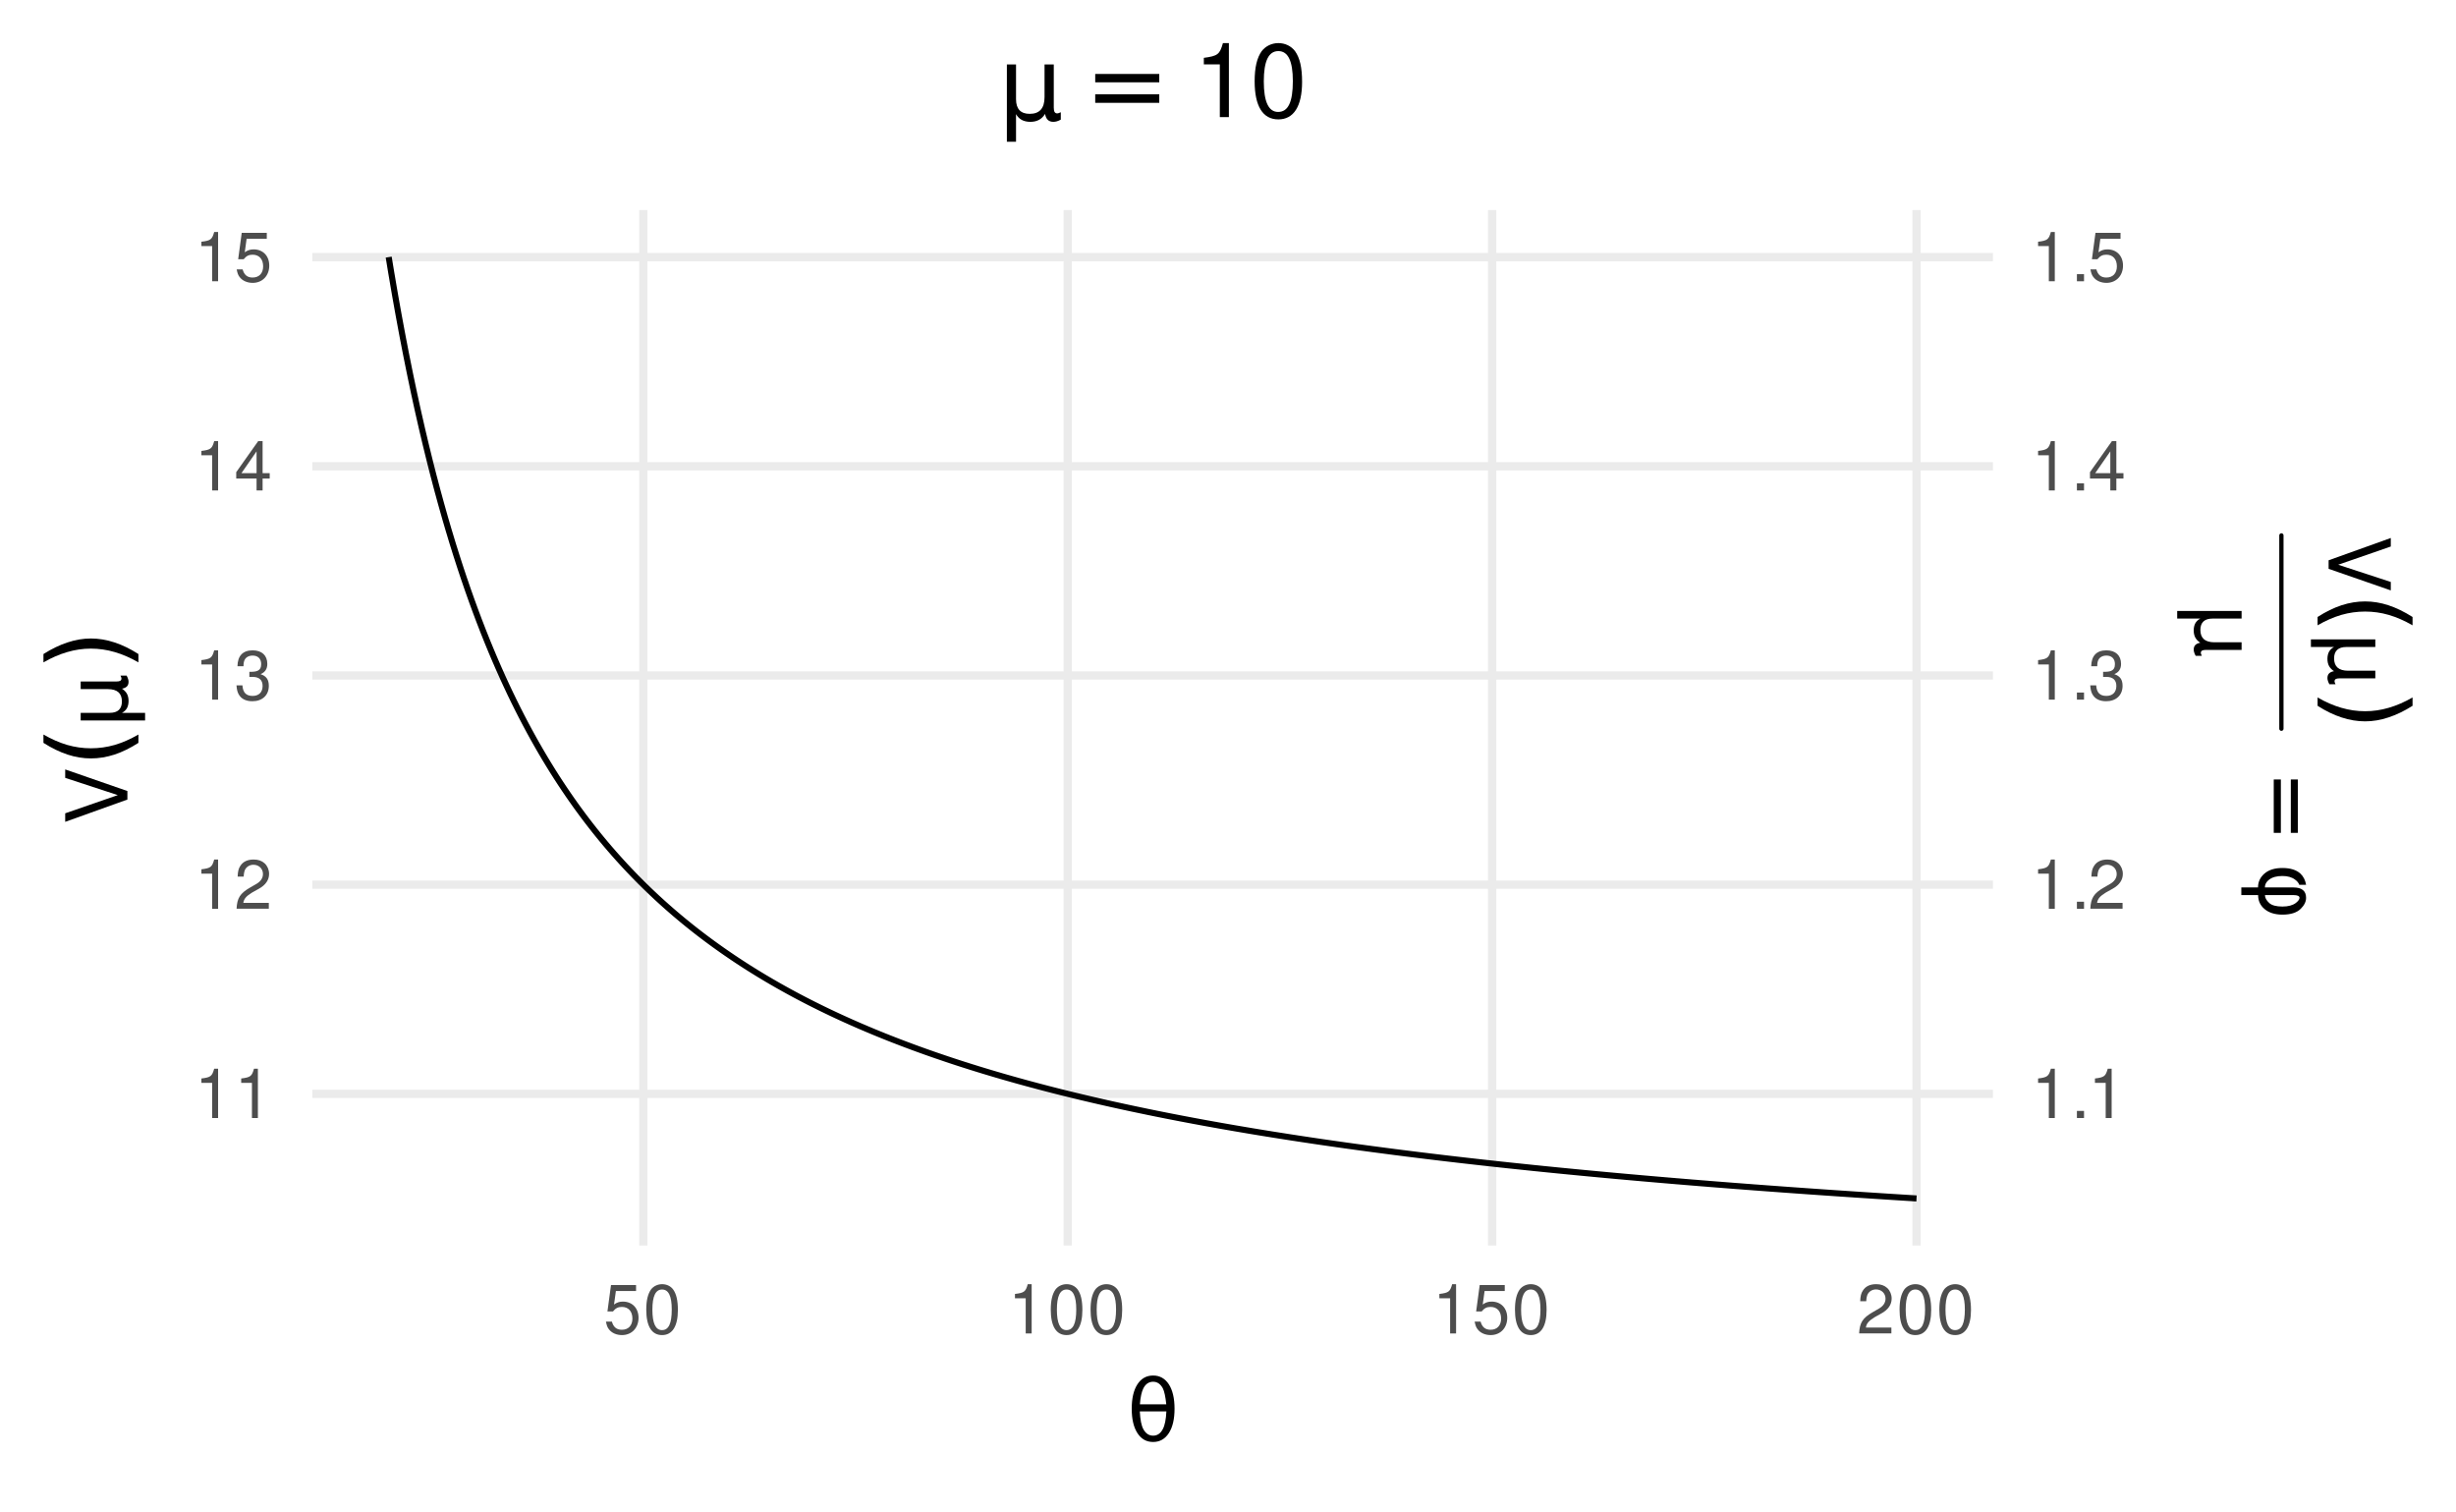<?xml version="1.0" encoding="UTF-8"?>
<svg xmlns="http://www.w3.org/2000/svg" xmlns:xlink="http://www.w3.org/1999/xlink" width="432pt" height="266pt" viewBox="0 0 432 266" version="1.1">
<defs>
<g>
<symbol overflow="visible" id="glyph0-0">
<path style="stroke:none;" d=""/>
</symbol>
<symbol overflow="visible" id="glyph0-1">
<path style="stroke:none;" d="M 3.109 -6.188 L 3.109 0 L 4.156 0 L 4.156 -8.672 L 3.469 -8.672 C 3.094 -7.344 2.859 -7.156 1.219 -6.953 L 1.219 -6.188 Z M 3.109 -6.188 "/>
</symbol>
<symbol overflow="visible" id="glyph0-2">
<path style="stroke:none;" d="M 6.078 -1.047 L 1.594 -1.047 C 1.703 -1.766 2.094 -2.219 3.125 -2.859 L 4.328 -3.531 C 5.516 -4.188 6.125 -5.078 6.125 -6.141 C 6.125 -6.859 5.844 -7.531 5.344 -8 C 4.844 -8.453 4.219 -8.672 3.406 -8.672 C 2.328 -8.672 1.531 -8.297 1.062 -7.547 C 0.75 -7.094 0.625 -6.547 0.594 -5.672 L 1.656 -5.672 C 1.688 -6.266 1.766 -6.609 1.906 -6.906 C 2.188 -7.422 2.734 -7.75 3.375 -7.75 C 4.328 -7.75 5.047 -7.062 5.047 -6.125 C 5.047 -5.422 4.656 -4.828 3.906 -4.391 L 2.797 -3.75 C 1.016 -2.719 0.5 -1.906 0.406 -0.016 L 6.078 -0.016 Z M 6.078 -1.047 "/>
</symbol>
<symbol overflow="visible" id="glyph0-3">
<path style="stroke:none;" d="M 2.656 -4 L 3.234 -4 C 4.375 -4 4.984 -3.453 4.984 -2.406 C 4.984 -1.312 4.328 -0.656 3.234 -0.656 C 2.078 -0.656 1.516 -1.25 1.438 -2.516 L 0.391 -2.516 C 0.438 -1.828 0.547 -1.375 0.75 -0.984 C 1.203 -0.141 2.031 0.281 3.188 0.281 C 4.938 0.281 6.078 -0.781 6.078 -2.422 C 6.078 -3.531 5.656 -4.125 4.625 -4.484 C 5.422 -4.812 5.812 -5.406 5.812 -6.281 C 5.812 -7.781 4.844 -8.672 3.234 -8.672 C 1.516 -8.672 0.594 -7.719 0.562 -5.875 L 1.625 -5.875 C 1.625 -6.406 1.688 -6.703 1.812 -6.969 C 2.047 -7.469 2.578 -7.75 3.234 -7.75 C 4.172 -7.75 4.734 -7.188 4.734 -6.25 C 4.734 -5.641 4.531 -5.266 4.062 -5.062 C 3.766 -4.938 3.391 -4.891 2.656 -4.891 Z M 2.656 -4 "/>
</symbol>
<symbol overflow="visible" id="glyph0-4">
<path style="stroke:none;" d="M 3.922 -2.094 L 3.922 0 L 4.984 0 L 4.984 -2.094 L 6.234 -2.094 L 6.234 -3.047 L 4.984 -3.047 L 4.984 -8.672 L 4.203 -8.672 L 0.344 -3.219 L 0.344 -2.094 Z M 3.922 -3.047 L 1.266 -3.047 L 3.922 -6.875 Z M 3.922 -3.047 "/>
</symbol>
<symbol overflow="visible" id="glyph0-5">
<path style="stroke:none;" d="M 5.719 -8.516 L 1.312 -8.516 L 0.688 -3.875 L 1.656 -3.875 C 2.141 -4.469 2.562 -4.672 3.234 -4.672 C 4.375 -4.672 5.078 -3.891 5.078 -2.625 C 5.078 -1.406 4.375 -0.656 3.219 -0.656 C 2.297 -0.656 1.734 -1.125 1.469 -2.094 L 0.422 -2.094 C 0.562 -1.391 0.688 -1.062 0.938 -0.75 C 1.422 -0.094 2.281 0.281 3.234 0.281 C 4.953 0.281 6.156 -0.969 6.156 -2.766 C 6.156 -4.453 5.047 -5.609 3.406 -5.609 C 2.812 -5.609 2.328 -5.453 1.844 -5.094 L 2.172 -7.469 L 5.719 -7.469 Z M 5.719 -8.516 "/>
</symbol>
<symbol overflow="visible" id="glyph0-6">
<path style="stroke:none;" d="M 2.297 -1.25 L 1.047 -1.25 L 1.047 0 L 2.297 0 Z M 2.297 -1.25 "/>
</symbol>
<symbol overflow="visible" id="glyph0-7">
<path style="stroke:none;" d="M 3.297 -8.672 C 2.516 -8.672 1.781 -8.312 1.344 -7.734 C 0.797 -6.953 0.516 -5.812 0.516 -4.203 C 0.516 -1.266 1.469 0.281 3.297 0.281 C 5.094 0.281 6.078 -1.266 6.078 -4.125 C 6.078 -5.812 5.812 -6.938 5.25 -7.734 C 4.812 -8.328 4.109 -8.672 3.297 -8.672 Z M 3.297 -7.734 C 4.438 -7.734 5 -6.578 5 -4.219 C 5 -1.75 4.453 -0.594 3.281 -0.594 C 2.156 -0.594 1.594 -1.797 1.594 -4.188 C 1.594 -6.578 2.156 -7.734 3.297 -7.734 Z M 3.297 -7.734 "/>
</symbol>
<symbol overflow="visible" id="glyph1-0">
<path style="stroke:none;" d="M 0.75 2.656 L 0.75 -10.578 L 8.25 -10.578 L 8.25 2.656 Z M 1.594 1.812 L 7.406 1.812 L 7.406 -9.734 L 1.594 -9.734 Z M 1.594 1.812 "/>
</symbol>
<symbol overflow="visible" id="glyph1-1">
<path style="stroke:none;" d="M 6.922 -5.203 L 2.25 -5.203 C 2.32 -3.742 2.531 -2.703 2.875 -2.078 C 3.289 -1.316 3.863 -0.938 4.594 -0.938 C 5.32 -0.938 5.891 -1.32 6.297 -2.094 C 6.648 -2.758 6.859 -3.797 6.922 -5.203 Z M 6.906 -6.453 C 6.758 -7.836 6.555 -8.773 6.297 -9.266 C 5.879 -10.035 5.312 -10.422 4.594 -10.422 C 3.844 -10.422 3.27 -10.035 2.875 -9.266 C 2.562 -8.648 2.359 -7.711 2.266 -6.453 Z M 4.594 -11.516 C 5.758 -11.516 6.68 -11 7.359 -9.969 C 8.023 -8.938 8.359 -7.504 8.359 -5.672 C 8.359 -3.848 8.023 -2.422 7.359 -1.391 C 6.68 -0.348 5.758 0.172 4.594 0.172 C 3.414 0.172 2.492 -0.348 1.828 -1.391 C 1.16 -2.422 0.828 -3.848 0.828 -5.672 C 0.828 -7.504 1.16 -8.938 1.828 -9.969 C 2.492 -11 3.414 -11.516 4.594 -11.516 Z M 4.594 -11.516 "/>
</symbol>
<symbol overflow="visible" id="glyph2-0">
<path style="stroke:none;" d=""/>
</symbol>
<symbol overflow="visible" id="glyph2-1">
<path style="stroke:none;" d="M 0 -5.875 L -10.938 -9.672 L -10.938 -8.188 L -1.688 -5.156 L -10.938 -1.953 L -10.938 -0.453 L 0 -4.375 Z M 0 -5.875 "/>
</symbol>
<symbol overflow="visible" id="glyph3-0">
<path style="stroke:none;" d="M 3.312 -0.938 L -13.219 -0.938 L -13.219 -10.312 L 3.312 -10.312 Z M 2.266 -1.984 L 2.266 -9.266 L -12.172 -9.266 L -12.172 -1.984 Z M 2.266 -1.984 "/>
</symbol>
<symbol overflow="visible" id="glyph3-1">
<path style="stroke:none;" d="M -14.234 -5.812 C -12.828 -5 -11.438 -4.391 -10.062 -3.984 C -8.688 -3.586 -7.297 -3.391 -5.891 -3.391 C -4.473 -3.391 -3.07 -3.586 -1.688 -3.984 C -0.312 -4.391 1.07 -5 2.469 -5.812 L 2.469 -4.344 C 1.039 -3.426 -0.363 -2.738 -1.75 -2.281 C -3.145 -1.832 -4.523 -1.609 -5.891 -1.609 C -7.242 -1.609 -8.609 -1.832 -9.984 -2.281 C -11.367 -2.738 -12.785 -3.426 -14.234 -4.344 Z M -14.234 -5.812 "/>
</symbol>
<symbol overflow="visible" id="glyph3-2">
<path style="stroke:none;" d="M -14.234 -1.5 L -14.234 -2.969 C -12.785 -3.883 -11.367 -4.566 -9.984 -5.016 C -8.609 -5.473 -7.242 -5.703 -5.891 -5.703 C -4.523 -5.703 -3.145 -5.473 -1.75 -5.016 C -0.363 -4.566 1.039 -3.883 2.469 -2.969 L 2.469 -1.5 C 1.07 -2.312 -0.312 -2.914 -1.688 -3.312 C -3.07 -3.719 -4.473 -3.922 -5.891 -3.922 C -7.297 -3.922 -8.688 -3.719 -10.062 -3.312 C -11.438 -2.914 -12.828 -2.312 -14.234 -1.5 Z M -14.234 -1.5 "/>
</symbol>
<symbol overflow="visible" id="glyph4-0">
<path style="stroke:none;" d="M 2.656 -0.75 L -10.578 -0.75 L -10.578 -8.25 L 2.656 -8.25 Z M 1.812 -1.594 L 1.812 -7.406 L -9.734 -7.406 L -9.734 -1.594 Z M 1.812 -1.594 "/>
</symbol>
<symbol overflow="visible" id="glyph4-1">
<path style="stroke:none;" d="M 3.125 -1.281 L -8.203 -1.281 L -8.203 -2.625 L -3.109 -2.625 C -2.398 -2.625 -1.863 -2.789 -1.5 -3.125 C -1.133 -3.469 -0.953 -3.969 -0.953 -4.625 C -0.953 -5.344 -1.156 -5.883 -1.562 -6.25 C -1.977 -6.613 -2.598 -6.797 -3.422 -6.797 L -8.203 -6.797 L -8.203 -8.141 L -1.891 -8.141 C -1.598 -8.141 -1.379 -8.18 -1.234 -8.266 C -1.098 -8.359 -1.031 -8.492 -1.031 -8.672 C -1.031 -8.711 -1.039 -8.77 -1.062 -8.844 C -1.094 -8.926 -1.141 -9.035 -1.203 -9.172 L -0.125 -9.172 C -0.008 -8.973 0.07 -8.785 0.125 -8.609 C 0.188 -8.43 0.219 -8.258 0.219 -8.094 C 0.219 -7.75 0.125 -7.477 -0.062 -7.281 C -0.258 -7.082 -0.551 -6.945 -0.938 -6.875 C -0.551 -6.625 -0.258 -6.32 -0.062 -5.969 C 0.125 -5.613 0.219 -5.195 0.219 -4.719 C 0.219 -4.227 0.125 -3.805 -0.062 -3.453 C -0.258 -3.109 -0.551 -2.832 -0.938 -2.625 L 3.125 -2.625 Z M 3.125 -1.281 "/>
</symbol>
<symbol overflow="visible" id="glyph5-0">
<path style="stroke:none;" d=""/>
</symbol>
<symbol overflow="visible" id="glyph5-1">
<path style="stroke:none;" d="M 0 5.875 L 10.938 9.672 L 10.938 8.188 L 1.688 5.156 L 10.938 1.953 L 10.938 0.453 L 0 4.375 Z M 0 5.875 "/>
</symbol>
<symbol overflow="visible" id="glyph6-0">
<path style="stroke:none;" d="M -3.312 0.938 L 13.219 0.938 L 13.219 10.312 L -3.312 10.312 Z M -2.266 1.984 L -2.266 9.266 L 12.172 9.266 L 12.172 1.984 Z M -2.266 1.984 "/>
</symbol>
<symbol overflow="visible" id="glyph6-1">
<path style="stroke:none;" d="M 14.234 5.812 C 12.828 5 11.438 4.391 10.062 3.984 C 8.688 3.586 7.297 3.391 5.891 3.391 C 4.473 3.391 3.07 3.586 1.688 3.984 C 0.312 4.391 -1.07 5 -2.469 5.812 L -2.469 4.344 C -1.039 3.426 0.363 2.738 1.75 2.281 C 3.145 1.832 4.523 1.609 5.891 1.609 C 7.242 1.609 8.609 1.832 9.984 2.281 C 11.367 2.738 12.785 3.426 14.234 4.344 Z M 14.234 5.812 "/>
</symbol>
<symbol overflow="visible" id="glyph6-2">
<path style="stroke:none;" d="M 14.234 1.5 L 14.234 2.969 C 12.785 3.883 11.367 4.566 9.984 5.016 C 8.609 5.473 7.242 5.703 5.891 5.703 C 4.523 5.703 3.145 5.473 1.75 5.016 C 0.363 4.566 -1.039 3.883 -2.469 2.969 L -2.469 1.5 C -1.07 2.312 0.312 2.914 1.688 3.312 C 3.07 3.719 4.473 3.922 5.891 3.922 C 7.297 3.922 8.688 3.719 10.062 3.312 C 11.438 2.914 12.828 2.312 14.234 1.5 Z M 14.234 1.5 "/>
</symbol>
<symbol overflow="visible" id="glyph7-0">
<path style="stroke:none;" d="M -2.656 0.75 L 10.578 0.75 L 10.578 8.25 L -2.656 8.25 Z M -1.812 1.594 L -1.812 7.406 L 9.734 7.406 L 9.734 1.594 Z M -1.812 1.594 "/>
</symbol>
<symbol overflow="visible" id="glyph7-1">
<path style="stroke:none;" d="M -3.125 1.281 L 8.203 1.281 L 8.203 2.625 L 3.109 2.625 C 2.398 2.625 1.863 2.789 1.5 3.125 C 1.133 3.469 0.953 3.969 0.953 4.625 C 0.953 5.344 1.156 5.883 1.562 6.25 C 1.977 6.613 2.598 6.797 3.422 6.797 L 8.203 6.797 L 8.203 8.141 L 1.891 8.141 C 1.598 8.141 1.379 8.18 1.234 8.266 C 1.098 8.359 1.031 8.492 1.031 8.672 C 1.031 8.711 1.039 8.77 1.062 8.844 C 1.094 8.926 1.141 9.035 1.203 9.172 L 0.125 9.172 C 0.008 8.973 -0.07 8.785 -0.125 8.609 C -0.188 8.43 -0.219 8.258 -0.219 8.094 C -0.219 7.75 -0.125 7.477 0.062 7.281 C 0.258 7.082 0.551 6.945 0.938 6.875 C 0.551 6.625 0.258 6.32 0.062 5.969 C -0.125 5.613 -0.219 5.195 -0.219 4.719 C -0.219 4.227 -0.125 3.805 0.062 3.453 C 0.258 3.109 0.551 2.832 0.938 2.625 L -3.125 2.625 Z M -3.125 1.281 "/>
</symbol>
<symbol overflow="visible" id="glyph7-2">
<path style="stroke:none;" d="M 6.812 1.594 L 6.812 10.984 L 5.578 10.984 L 5.578 1.594 Z M 3.828 1.594 L 3.828 10.984 L 2.578 10.984 L 2.578 1.594 Z M 3.828 1.594 "/>
</symbol>
<symbol overflow="visible" id="glyph7-3">
<path style="stroke:none;" d="M 7.109 6.078 C 7.109 5.754 6.754 5.594 6.047 5.594 L 1.031 5.594 C 1.031 6.062 1.281 6.523 1.781 6.984 C 2.238 7.398 3.016 7.609 4.109 7.609 C 5.117 7.609 5.898 7.398 6.453 6.984 C 6.891 6.641 7.109 6.336 7.109 6.078 Z M 8.266 6.078 C 8.266 6.754 7.941 7.406 7.297 8.031 C 6.609 8.695 5.547 9.031 4.109 9.031 C 2.773 9.031 1.719 8.695 0.938 8.031 C 0.195 7.395 -0.172 6.582 -0.172 5.594 L -3.125 5.594 L -3.125 4.25 L -0.188 4.25 C -0.188 3.281 0.188 2.469 0.938 1.812 C 1.695 1.156 2.75 0.828 4.094 0.828 C 5.488 0.828 6.547 1.156 7.266 1.812 C 7.797 2.312 8.129 2.969 8.266 3.781 L 7.062 3.781 C 6.957 3.457 6.711 3.156 6.328 2.875 C 5.766 2.445 5.02 2.234 4.094 2.234 C 3.102 2.234 2.328 2.445 1.766 2.875 C 1.266 3.25 1.016 3.707 1.016 4.25 L 6.047 4.25 C 7.523 4.25 8.266 4.859 8.266 6.078 Z M 8.266 6.078 "/>
</symbol>
<symbol overflow="visible" id="glyph8-0">
<path style="stroke:none;" d="M 0.891 3.188 L 0.891 -12.688 L 9.891 -12.688 L 9.891 3.188 Z M 1.906 2.188 L 8.891 2.188 L 8.891 -11.688 L 1.906 -11.688 Z M 1.906 2.188 "/>
</symbol>
<symbol overflow="visible" id="glyph8-1">
<path style="stroke:none;" d="M 1.531 3.75 L 1.531 -9.844 L 3.141 -9.844 L 3.141 -3.734 C 3.141 -2.879 3.344 -2.234 3.75 -1.797 C 4.156 -1.367 4.754 -1.156 5.547 -1.156 C 6.41 -1.156 7.062 -1.398 7.5 -1.891 C 7.938 -2.379 8.156 -3.117 8.156 -4.109 L 8.156 -9.844 L 9.781 -9.844 L 9.781 -2.266 C 9.781 -1.91 9.828 -1.648 9.922 -1.484 C 10.023 -1.316 10.188 -1.234 10.406 -1.234 C 10.457 -1.234 10.531 -1.25 10.625 -1.281 C 10.719 -1.32 10.848 -1.375 11.016 -1.438 L 11.016 -0.141 C 10.773 -0.004 10.547 0.094 10.328 0.156 C 10.117 0.219 9.91 0.25 9.703 0.25 C 9.297 0.25 8.973 0.133 8.734 -0.094 C 8.492 -0.32 8.332 -0.672 8.25 -1.141 C 7.957 -0.672 7.598 -0.32 7.172 -0.094 C 6.742 0.133 6.242 0.25 5.672 0.25 C 5.066 0.25 4.555 0.133 4.141 -0.094 C 3.723 -0.32 3.391 -0.66 3.141 -1.109 L 3.141 3.75 Z M 1.531 3.75 "/>
</symbol>
<symbol overflow="visible" id="glyph8-2">
<path style="stroke:none;" d="M 1.906 -8.172 L 13.172 -8.172 L 13.172 -6.703 L 1.906 -6.703 Z M 1.906 -4.594 L 13.172 -4.594 L 13.172 -3.094 L 1.906 -3.094 Z M 1.906 -4.594 "/>
</symbol>
<symbol overflow="visible" id="glyph9-0">
<path style="stroke:none;" d=""/>
</symbol>
<symbol overflow="visible" id="glyph9-1">
<path style="stroke:none;" d="M 4.656 -9.266 L 4.656 0 L 6.25 0 L 6.25 -13.016 L 5.203 -13.016 C 4.641 -11.016 4.281 -10.75 1.844 -10.422 L 1.844 -9.266 Z M 4.656 -9.266 "/>
</symbol>
<symbol overflow="visible" id="glyph9-2">
<path style="stroke:none;" d="M 4.953 -13.016 C 3.766 -13.016 2.688 -12.469 2.016 -11.594 C 1.188 -10.438 0.781 -8.719 0.781 -6.297 C 0.781 -1.906 2.219 0.406 4.953 0.406 C 7.656 0.406 9.125 -1.906 9.125 -6.188 C 9.125 -8.719 8.734 -10.406 7.891 -11.594 C 7.219 -12.484 6.156 -13.016 4.953 -13.016 Z M 4.953 -11.609 C 6.656 -11.609 7.5 -9.859 7.5 -6.344 C 7.5 -2.625 6.672 -0.906 4.906 -0.906 C 3.234 -0.906 2.391 -2.703 2.391 -6.281 C 2.391 -9.859 3.234 -11.609 4.953 -11.609 Z M 4.953 -11.609 "/>
</symbol>
</g>
<clipPath id="clip1">
  <path d="M 54.934 191 L 350.547 191 L 350.547 194 L 54.934 194 Z M 54.934 191 "/>
</clipPath>
<clipPath id="clip2">
  <path d="M 54.934 154 L 350.547 154 L 350.547 157 L 54.934 157 Z M 54.934 154 "/>
</clipPath>
<clipPath id="clip3">
  <path d="M 54.934 118 L 350.547 118 L 350.547 120 L 54.934 120 Z M 54.934 118 "/>
</clipPath>
<clipPath id="clip4">
  <path d="M 54.934 81 L 350.547 81 L 350.547 83 L 54.934 83 Z M 54.934 81 "/>
</clipPath>
<clipPath id="clip5">
  <path d="M 54.934 44 L 350.547 44 L 350.547 46 L 54.934 46 Z M 54.934 44 "/>
</clipPath>
<clipPath id="clip6">
  <path d="M 112 36.945 L 114 36.945 L 114 219.07 L 112 219.07 Z M 112 36.945 "/>
</clipPath>
<clipPath id="clip7">
  <path d="M 187 36.945 L 189 36.945 L 189 219.07 L 187 219.07 Z M 187 36.945 "/>
</clipPath>
<clipPath id="clip8">
  <path d="M 261 36.945 L 264 36.945 L 264 219.07 L 261 219.07 Z M 261 36.945 "/>
</clipPath>
<clipPath id="clip9">
  <path d="M 336 36.945 L 338 36.945 L 338 219.07 L 336 219.07 Z M 336 36.945 "/>
</clipPath>
</defs>
<g id="surface286">
<rect x="0" y="0" width="432" height="266" style="fill:rgb(100%,100%,100%);fill-opacity:1;stroke:none;"/>
<g clip-path="url(#clip1)" clip-rule="nonzero">
<path style="fill:none;stroke-width:1.455;stroke-linecap:butt;stroke-linejoin:round;stroke:rgb(92.157%,92.157%,92.157%);stroke-opacity:1;stroke-miterlimit:10;" d="M 54.934 192.395 L 350.547 192.395 "/>
</g>
<g clip-path="url(#clip2)" clip-rule="nonzero">
<path style="fill:none;stroke-width:1.455;stroke-linecap:butt;stroke-linejoin:round;stroke:rgb(92.157%,92.157%,92.157%);stroke-opacity:1;stroke-miterlimit:10;" d="M 54.934 155.602 L 350.547 155.602 "/>
</g>
<g clip-path="url(#clip3)" clip-rule="nonzero">
<path style="fill:none;stroke-width:1.455;stroke-linecap:butt;stroke-linejoin:round;stroke:rgb(92.157%,92.157%,92.157%);stroke-opacity:1;stroke-miterlimit:10;" d="M 54.934 118.809 L 350.547 118.809 "/>
</g>
<g clip-path="url(#clip4)" clip-rule="nonzero">
<path style="fill:none;stroke-width:1.455;stroke-linecap:butt;stroke-linejoin:round;stroke:rgb(92.157%,92.157%,92.157%);stroke-opacity:1;stroke-miterlimit:10;" d="M 54.934 82.016 L 350.547 82.016 "/>
</g>
<g clip-path="url(#clip5)" clip-rule="nonzero">
<path style="fill:none;stroke-width:1.455;stroke-linecap:butt;stroke-linejoin:round;stroke:rgb(92.157%,92.157%,92.157%);stroke-opacity:1;stroke-miterlimit:10;" d="M 54.934 45.223 L 350.547 45.223 "/>
</g>
<g clip-path="url(#clip6)" clip-rule="nonzero">
<path style="fill:none;stroke-width:1.455;stroke-linecap:butt;stroke-linejoin:round;stroke:rgb(92.157%,92.157%,92.157%);stroke-opacity:1;stroke-miterlimit:10;" d="M 113.16 219.066 L 113.16 36.945 "/>
</g>
<g clip-path="url(#clip7)" clip-rule="nonzero">
<path style="fill:none;stroke-width:1.455;stroke-linecap:butt;stroke-linejoin:round;stroke:rgb(92.157%,92.157%,92.157%);stroke-opacity:1;stroke-miterlimit:10;" d="M 187.809 219.066 L 187.809 36.945 "/>
</g>
<g clip-path="url(#clip8)" clip-rule="nonzero">
<path style="fill:none;stroke-width:1.455;stroke-linecap:butt;stroke-linejoin:round;stroke:rgb(92.157%,92.157%,92.157%);stroke-opacity:1;stroke-miterlimit:10;" d="M 262.461 219.066 L 262.461 36.945 "/>
</g>
<g clip-path="url(#clip9)" clip-rule="nonzero">
<path style="fill:none;stroke-width:1.455;stroke-linecap:butt;stroke-linejoin:round;stroke:rgb(92.157%,92.157%,92.157%);stroke-opacity:1;stroke-miterlimit:10;" d="M 337.109 219.066 L 337.109 36.945 "/>
</g>
<path style="fill:none;stroke-width:1.067;stroke-linecap:butt;stroke-linejoin:round;stroke:rgb(0%,0%,0%);stroke-opacity:1;stroke-miterlimit:10;" d="M 68.371 45.223 L 68.52 46.137 L 68.668 47.043 L 68.816 47.941 L 68.969 48.828 L 69.117 49.711 L 69.266 50.582 L 69.414 51.441 L 69.562 52.297 L 69.715 53.145 L 69.863 53.984 L 70.012 54.812 L 70.16 55.637 L 70.312 56.449 L 70.461 57.258 L 70.609 58.059 L 70.758 58.848 L 70.906 59.633 L 71.059 60.41 L 71.207 61.184 L 71.355 61.945 L 71.504 62.703 L 71.656 63.453 L 71.805 64.195 L 71.953 64.934 L 72.102 65.664 L 72.25 66.387 L 72.402 67.102 L 72.551 67.812 L 72.699 68.52 L 72.848 69.219 L 73 69.91 L 73.148 70.598 L 73.297 71.277 L 73.445 71.953 L 73.594 72.621 L 73.746 73.285 L 73.895 73.941 L 74.043 74.594 L 74.191 75.242 L 74.34 75.883 L 74.492 76.52 L 74.789 77.777 L 74.938 78.395 L 75.09 79.012 L 75.238 79.621 L 75.387 80.227 L 75.535 80.828 L 75.684 81.426 L 75.836 82.016 L 75.984 82.602 L 76.133 83.184 L 76.281 83.762 L 76.434 84.332 L 76.582 84.902 L 76.73 85.465 L 76.879 86.023 L 77.027 86.578 L 77.18 87.129 L 77.328 87.676 L 77.477 88.219 L 77.625 88.754 L 77.777 89.289 L 77.926 89.82 L 78.223 90.867 L 78.371 91.387 L 78.523 91.898 L 78.672 92.41 L 78.82 92.918 L 78.969 93.418 L 79.121 93.918 L 79.27 94.414 L 79.418 94.906 L 79.566 95.395 L 79.715 95.879 L 79.867 96.359 L 80.164 97.312 L 80.312 97.781 L 80.465 98.25 L 80.613 98.715 L 80.762 99.176 L 81.059 100.09 L 81.211 100.539 L 81.359 100.988 L 81.508 101.434 L 81.656 101.875 L 81.809 102.312 L 81.957 102.75 L 82.105 103.184 L 82.254 103.613 L 82.402 104.039 L 82.555 104.465 L 82.703 104.887 L 82.852 105.305 L 83 105.719 L 83.152 106.133 L 83.301 106.543 L 83.598 107.355 L 83.746 107.758 L 83.898 108.156 L 84.047 108.555 L 84.195 108.949 L 84.344 109.34 L 84.496 109.73 L 84.645 110.117 L 84.941 110.883 L 85.09 111.262 L 85.242 111.637 L 85.391 112.012 L 85.688 112.754 L 85.836 113.121 L 85.988 113.484 L 86.137 113.848 L 86.434 114.566 L 86.586 114.922 L 86.734 115.277 L 86.883 115.629 L 87.18 116.324 L 87.332 116.668 L 87.629 117.355 L 87.777 117.691 L 87.93 118.031 L 88.375 119.027 L 88.523 119.355 L 88.676 119.684 L 88.973 120.332 L 89.121 120.652 L 89.273 120.973 L 89.57 121.605 L 89.867 122.23 L 90.02 122.539 L 90.316 123.156 L 90.465 123.461 L 90.617 123.762 L 90.914 124.363 L 91.211 124.957 L 91.363 125.25 L 91.66 125.836 L 91.809 126.125 L 91.961 126.414 L 92.258 126.984 L 92.555 127.547 L 92.707 127.828 L 93.152 128.66 L 93.305 128.934 L 93.453 129.207 L 93.898 130.016 L 94.051 130.281 L 94.199 130.547 L 94.496 131.07 L 94.648 131.332 L 94.797 131.594 L 94.945 131.852 L 95.094 132.105 L 95.242 132.363 L 95.395 132.617 L 95.543 132.871 L 95.84 133.371 L 95.992 133.621 L 96.438 134.359 L 96.586 134.602 L 96.738 134.844 L 97.035 135.328 L 97.332 135.805 L 97.484 136.039 L 97.93 136.742 L 98.082 136.973 L 98.379 137.434 L 98.676 137.887 L 98.828 138.113 L 98.977 138.34 L 99.273 138.785 L 99.426 139.008 L 100.02 139.883 L 100.172 140.098 L 100.617 140.742 L 100.77 140.953 L 101.066 141.375 L 101.215 141.582 L 101.363 141.793 L 101.516 142 L 101.664 142.207 L 101.961 142.613 L 102.113 142.816 L 102.41 143.223 L 102.707 143.621 L 102.859 143.82 L 103.008 144.016 L 103.156 144.215 L 103.305 144.41 L 103.457 144.605 L 103.605 144.797 L 103.754 144.992 L 104.051 145.375 L 104.203 145.566 L 104.352 145.754 L 104.5 145.945 L 104.648 146.133 L 104.801 146.32 L 104.949 146.504 L 105.098 146.691 L 105.395 147.059 L 105.547 147.242 L 105.695 147.426 L 105.992 147.785 L 106.145 147.965 L 106.441 148.324 L 106.738 148.676 L 106.891 148.852 L 107.188 149.203 L 107.336 149.375 L 107.488 149.547 L 107.934 150.062 L 108.082 150.23 L 108.234 150.398 L 108.383 150.57 L 108.531 150.734 L 108.828 151.07 L 108.98 151.234 L 109.426 151.727 L 109.578 151.891 L 109.727 152.051 L 109.875 152.215 L 110.172 152.535 L 110.324 152.691 L 110.621 153.012 L 110.77 153.168 L 110.922 153.324 L 111.219 153.637 L 111.367 153.789 L 111.516 153.945 L 111.668 154.098 L 112.113 154.555 L 112.414 154.855 L 112.562 155.008 L 112.859 155.305 L 113.012 155.453 L 113.16 155.602 L 113.309 155.746 L 113.457 155.895 L 113.609 156.039 L 114.203 156.617 L 114.355 156.758 L 114.504 156.902 L 114.801 157.184 L 114.953 157.324 L 115.25 157.605 L 115.398 157.742 L 115.547 157.883 L 115.699 158.02 L 116.145 158.43 L 116.297 158.566 L 116.445 158.703 L 116.742 158.969 L 116.891 159.105 L 117.043 159.238 L 117.34 159.504 L 117.488 159.633 L 117.641 159.766 L 117.789 159.895 L 117.938 160.027 L 118.234 160.285 L 118.387 160.414 L 118.684 160.672 L 118.832 160.797 L 118.984 160.926 L 119.578 161.426 L 119.73 161.551 L 120.027 161.801 L 120.176 161.922 L 120.324 162.047 L 120.477 162.168 L 120.922 162.531 L 121.074 162.652 L 121.223 162.773 L 121.371 162.891 L 121.52 163.012 L 121.668 163.129 L 121.82 163.25 L 122.266 163.602 L 122.418 163.719 L 122.566 163.836 L 122.715 163.949 L 122.863 164.066 L 123.012 164.18 L 123.164 164.297 L 123.609 164.637 L 123.762 164.75 L 124.059 164.977 L 124.207 165.086 L 124.355 165.199 L 124.508 165.309 L 124.656 165.418 L 124.805 165.531 L 124.953 165.641 L 125.105 165.75 L 125.402 165.969 L 125.551 166.074 L 125.699 166.184 L 125.852 166.293 L 126 166.398 L 126.148 166.508 L 126.297 166.613 L 126.449 166.719 L 127.043 167.141 L 127.195 167.246 L 127.344 167.348 L 127.492 167.453 L 127.641 167.555 L 127.793 167.66 L 128.387 168.066 L 128.539 168.168 L 128.984 168.473 L 129.137 168.57 L 129.285 168.672 L 129.434 168.77 L 129.582 168.871 L 129.73 168.969 L 129.883 169.066 L 130.328 169.359 L 130.48 169.457 L 130.629 169.555 L 130.777 169.648 L 131.074 169.844 L 131.227 169.938 L 131.375 170.031 L 131.523 170.129 L 131.82 170.316 L 131.973 170.41 L 132.418 170.691 L 132.57 170.785 L 132.719 170.875 L 133.016 171.062 L 133.164 171.152 L 133.316 171.242 L 133.465 171.336 L 133.762 171.516 L 133.914 171.605 L 134.508 171.965 L 134.66 172.055 L 134.809 172.141 L 135.105 172.32 L 135.258 172.406 L 135.406 172.492 L 135.555 172.582 L 135.852 172.754 L 136.004 172.84 L 136.449 173.098 L 136.602 173.184 L 136.898 173.355 L 137.047 173.438 L 137.195 173.523 L 137.348 173.605 L 137.496 173.691 L 137.645 173.773 L 137.793 173.859 L 137.945 173.941 L 138.539 174.27 L 138.691 174.352 L 139.137 174.598 L 139.289 174.676 L 139.586 174.84 L 139.734 174.918 L 139.883 175 L 140.035 175.078 L 140.184 175.156 L 140.332 175.238 L 140.48 175.316 L 140.633 175.395 L 141.227 175.707 L 141.379 175.785 L 141.676 175.941 L 141.824 176.016 L 141.977 176.094 L 142.125 176.172 L 142.273 176.246 L 142.422 176.324 L 142.57 176.398 L 142.723 176.473 L 142.871 176.551 L 143.316 176.773 L 143.469 176.848 L 143.914 177.07 L 144.066 177.145 L 144.363 177.293 L 144.512 177.363 L 144.66 177.438 L 144.812 177.512 L 144.961 177.582 L 145.109 177.656 L 145.258 177.727 L 145.41 177.801 L 145.855 178.012 L 146.004 178.086 L 146.156 178.156 L 146.602 178.367 L 146.754 178.438 L 147.051 178.578 L 147.199 178.645 L 147.348 178.715 L 147.5 178.785 L 147.648 178.852 L 147.945 178.992 L 148.098 179.059 L 148.246 179.129 L 148.543 179.262 L 148.691 179.332 L 148.844 179.398 L 149.289 179.598 L 149.441 179.668 L 149.887 179.867 L 150.035 179.93 L 150.188 179.996 L 150.633 180.195 L 150.785 180.258 L 151.082 180.391 L 151.23 180.453 L 151.379 180.52 L 151.531 180.582 L 151.68 180.645 L 151.828 180.711 L 151.977 180.773 L 152.129 180.836 L 152.277 180.902 L 152.723 181.09 L 152.875 181.152 L 153.32 181.34 L 153.473 181.402 L 153.918 181.59 L 154.066 181.648 L 154.219 181.711 L 154.367 181.773 L 154.516 181.832 L 154.664 181.895 L 154.816 181.953 L 154.965 182.016 L 155.113 182.074 L 155.262 182.137 L 155.41 182.195 L 155.562 182.258 L 156.156 182.492 L 156.309 182.555 L 156.754 182.73 L 156.906 182.789 L 157.352 182.965 L 157.5 183.02 L 157.652 183.078 L 157.949 183.195 L 158.098 183.25 L 158.25 183.309 L 158.398 183.367 L 158.547 183.422 L 158.695 183.48 L 158.844 183.535 L 158.996 183.594 L 159.145 183.648 L 159.293 183.707 L 159.441 183.762 L 159.594 183.816 L 159.742 183.875 L 160.188 184.039 L 160.34 184.098 L 160.785 184.262 L 160.938 184.316 L 161.531 184.535 L 161.684 184.59 L 161.832 184.641 L 162.129 184.75 L 162.281 184.805 L 162.43 184.855 L 162.727 184.965 L 162.875 185.016 L 163.027 185.07 L 163.176 185.121 L 163.324 185.176 L 163.473 185.227 L 163.625 185.281 L 163.922 185.383 L 164.07 185.438 L 164.219 185.488 L 164.371 185.539 L 164.52 185.594 L 164.816 185.695 L 164.969 185.746 L 165.562 185.949 L 165.715 186 L 166.16 186.152 L 166.312 186.203 L 166.609 186.305 L 166.758 186.352 L 166.906 186.402 L 167.059 186.453 L 167.207 186.504 L 167.355 186.551 L 167.652 186.652 L 167.805 186.699 L 167.953 186.75 L 168.102 186.797 L 168.25 186.848 L 168.402 186.895 L 168.551 186.945 L 168.848 187.039 L 168.996 187.09 L 169.148 187.137 L 169.297 187.184 L 169.445 187.234 L 169.594 187.281 L 169.746 187.328 L 170.34 187.516 L 170.492 187.566 L 170.938 187.707 L 171.09 187.754 L 171.238 187.797 L 171.684 187.938 L 171.836 187.984 L 172.133 188.078 L 172.281 188.121 L 172.434 188.168 L 172.582 188.215 L 172.73 188.258 L 173.027 188.352 L 173.18 188.395 L 173.328 188.441 L 173.477 188.484 L 173.625 188.531 L 173.777 188.574 L 173.926 188.621 L 174.074 188.664 L 174.223 188.711 L 174.371 188.754 L 174.523 188.797 L 174.672 188.844 L 174.969 188.93 L 175.121 188.977 L 175.715 189.148 L 175.867 189.191 L 176.016 189.238 L 176.312 189.324 L 176.465 189.367 L 177.059 189.539 L 177.211 189.582 L 177.359 189.625 L 177.508 189.664 L 177.656 189.707 L 177.809 189.75 L 178.105 189.836 L 178.254 189.875 L 178.402 189.918 L 178.555 189.961 L 178.703 190.004 L 178.852 190.043 L 179.148 190.129 L 179.301 190.168 L 179.449 190.211 L 179.598 190.25 L 179.746 190.293 L 179.898 190.332 L 180.047 190.375 L 180.195 190.414 L 180.344 190.457 L 180.492 190.496 L 180.645 190.539 L 180.941 190.617 L 181.09 190.66 L 181.242 190.699 L 181.391 190.738 L 181.539 190.781 L 181.836 190.859 L 181.988 190.898 L 182.137 190.938 L 182.285 190.98 L 182.434 191.02 L 182.586 191.059 L 183.18 191.215 L 183.332 191.254 L 183.777 191.371 L 183.93 191.41 L 184.523 191.566 L 184.676 191.602 L 185.121 191.719 L 185.273 191.758 L 185.422 191.793 L 185.719 191.871 L 185.867 191.906 L 186.02 191.945 L 186.168 191.984 L 186.316 192.02 L 186.465 192.059 L 186.617 192.098 L 186.766 192.133 L 186.914 192.172 L 187.062 192.207 L 187.211 192.246 L 187.363 192.281 L 187.512 192.32 L 187.66 192.355 L 187.809 192.395 L 187.961 192.43 L 188.109 192.465 L 188.258 192.504 L 188.555 192.574 L 188.707 192.613 L 189.004 192.684 L 189.152 192.723 L 189.305 192.758 L 189.75 192.863 L 189.898 192.902 L 190.051 192.938 L 190.645 193.078 L 190.797 193.113 L 191.242 193.219 L 191.395 193.254 L 191.988 193.395 L 192.141 193.43 L 192.586 193.535 L 192.738 193.566 L 193.332 193.707 L 193.484 193.738 L 193.781 193.809 L 193.93 193.84 L 194.082 193.875 L 194.23 193.91 L 194.379 193.941 L 194.676 194.012 L 194.828 194.043 L 194.977 194.078 L 195.125 194.109 L 195.273 194.145 L 195.426 194.18 L 195.574 194.211 L 195.723 194.246 L 195.871 194.277 L 196.02 194.312 L 196.172 194.344 L 196.32 194.375 L 196.469 194.41 L 196.617 194.441 L 196.77 194.477 L 197.066 194.539 L 197.215 194.574 L 197.363 194.605 L 197.516 194.637 L 197.664 194.672 L 197.961 194.734 L 198.113 194.766 L 198.262 194.801 L 198.707 194.895 L 198.859 194.926 L 199.008 194.961 L 199.305 195.023 L 199.457 195.055 L 200.051 195.18 L 200.203 195.211 L 200.648 195.305 L 200.801 195.336 L 201.395 195.461 L 201.547 195.492 L 202.141 195.617 L 202.293 195.645 L 202.738 195.738 L 202.891 195.77 L 203.039 195.797 L 203.484 195.891 L 203.637 195.918 L 203.934 195.98 L 204.082 196.008 L 204.234 196.039 L 204.383 196.07 L 204.531 196.098 L 204.68 196.129 L 204.828 196.156 L 204.98 196.188 L 205.129 196.219 L 205.277 196.246 L 205.426 196.277 L 205.578 196.305 L 205.727 196.336 L 205.875 196.363 L 206.023 196.395 L 206.172 196.422 L 206.324 196.453 L 206.621 196.508 L 206.77 196.539 L 206.922 196.566 L 207.07 196.598 L 207.367 196.652 L 207.516 196.684 L 207.668 196.711 L 207.816 196.742 L 208.113 196.797 L 208.266 196.824 L 208.414 196.855 L 208.859 196.938 L 209.012 196.969 L 209.457 197.051 L 209.609 197.078 L 209.758 197.109 L 210.203 197.191 L 210.355 197.219 L 210.801 197.301 L 210.953 197.332 L 211.547 197.441 L 211.699 197.469 L 212.145 197.551 L 212.297 197.578 L 212.445 197.605 L 212.594 197.629 L 212.891 197.684 L 213.043 197.711 L 213.637 197.82 L 213.789 197.844 L 214.234 197.926 L 214.387 197.953 L 214.535 197.98 L 214.684 198.004 L 214.98 198.059 L 215.133 198.086 L 215.281 198.109 L 215.578 198.164 L 215.73 198.188 L 216.027 198.242 L 216.176 198.266 L 216.324 198.293 L 216.477 198.32 L 216.625 198.344 L 216.773 198.371 L 216.922 198.395 L 217.074 198.422 L 217.223 198.449 L 217.371 198.473 L 217.52 198.5 L 217.668 198.523 L 217.82 198.551 L 217.969 198.574 L 218.117 198.602 L 218.266 198.625 L 218.418 198.652 L 218.566 198.676 L 218.715 198.703 L 218.863 198.727 L 219.012 198.754 L 219.164 198.777 L 219.312 198.805 L 219.609 198.852 L 219.762 198.879 L 219.91 198.902 L 220.059 198.93 L 220.355 198.977 L 220.508 199.004 L 220.805 199.051 L 220.953 199.078 L 221.105 199.102 L 221.254 199.125 L 221.402 199.152 L 221.699 199.199 L 221.852 199.223 L 222 199.25 L 222.297 199.297 L 222.449 199.32 L 222.598 199.344 L 222.746 199.371 L 223.043 199.418 L 223.195 199.441 L 223.492 199.488 L 223.641 199.516 L 223.793 199.539 L 224.387 199.633 L 224.539 199.656 L 225.133 199.75 L 225.285 199.773 L 225.73 199.844 L 225.883 199.867 L 226.477 199.961 L 226.629 199.984 L 227.074 200.055 L 227.227 200.078 L 227.523 200.125 L 227.672 200.145 L 227.82 200.168 L 227.973 200.191 L 228.418 200.262 L 228.57 200.281 L 229.164 200.375 L 229.316 200.395 L 229.762 200.465 L 229.914 200.484 L 230.359 200.555 L 230.508 200.574 L 230.66 200.598 L 230.809 200.621 L 230.957 200.641 L 231.105 200.664 L 231.258 200.688 L 231.406 200.707 L 231.703 200.754 L 231.852 200.773 L 232.004 200.797 L 232.152 200.816 L 232.449 200.863 L 232.602 200.883 L 232.75 200.906 L 232.898 200.926 L 233.047 200.949 L 233.195 200.969 L 233.348 200.992 L 233.496 201.012 L 233.645 201.035 L 233.793 201.055 L 233.945 201.078 L 234.094 201.098 L 234.242 201.121 L 234.391 201.141 L 234.539 201.164 L 234.691 201.184 L 234.84 201.207 L 234.988 201.227 L 235.137 201.25 L 235.289 201.27 L 235.438 201.289 L 235.586 201.312 L 235.734 201.332 L 235.883 201.355 L 236.035 201.375 L 236.184 201.395 L 236.332 201.418 L 236.48 201.438 L 236.629 201.461 L 236.781 201.48 L 236.93 201.5 L 237.078 201.523 L 237.227 201.543 L 237.379 201.562 L 237.527 201.582 L 237.676 201.605 L 237.973 201.645 L 238.125 201.668 L 238.57 201.727 L 238.723 201.75 L 239.168 201.809 L 239.316 201.832 L 239.469 201.852 L 239.914 201.91 L 240.066 201.93 L 240.215 201.953 L 240.66 202.012 L 240.812 202.031 L 241.109 202.07 L 241.258 202.094 L 241.41 202.113 L 242.004 202.191 L 242.156 202.211 L 242.602 202.27 L 242.754 202.289 L 243.348 202.367 L 243.5 202.387 L 243.945 202.445 L 244.098 202.465 L 244.691 202.543 L 244.844 202.562 L 245.289 202.621 L 245.441 202.641 L 245.59 202.66 L 245.738 202.676 L 246.035 202.715 L 246.188 202.734 L 246.633 202.793 L 246.785 202.812 L 246.934 202.828 L 247.379 202.887 L 247.531 202.906 L 247.68 202.922 L 247.977 202.961 L 248.129 202.98 L 248.277 203 L 248.426 203.016 L 248.723 203.055 L 248.875 203.074 L 249.023 203.09 L 249.469 203.148 L 249.621 203.164 L 249.918 203.203 L 250.066 203.219 L 250.219 203.238 L 250.367 203.258 L 250.516 203.273 L 250.812 203.312 L 250.965 203.328 L 251.262 203.367 L 251.41 203.383 L 251.562 203.402 L 251.711 203.422 L 251.859 203.438 L 252.008 203.457 L 252.156 203.473 L 252.309 203.492 L 252.457 203.512 L 252.605 203.527 L 252.754 203.547 L 252.906 203.562 L 253.055 203.582 L 253.203 203.598 L 253.5 203.637 L 253.652 203.652 L 253.801 203.672 L 253.949 203.688 L 254.098 203.707 L 254.25 203.723 L 254.398 203.742 L 254.547 203.758 L 254.695 203.777 L 254.844 203.793 L 254.996 203.812 L 255.145 203.828 L 255.293 203.848 L 255.441 203.863 L 255.594 203.879 L 255.742 203.898 L 255.891 203.914 L 256.039 203.934 L 256.188 203.949 L 256.34 203.969 L 256.488 203.984 L 256.637 204.004 L 256.785 204.02 L 256.938 204.035 L 257.086 204.055 L 257.234 204.07 L 257.383 204.09 L 257.531 204.105 L 257.684 204.121 L 257.832 204.141 L 258.129 204.172 L 258.281 204.191 L 258.578 204.223 L 258.727 204.242 L 258.875 204.258 L 259.027 204.273 L 259.176 204.293 L 259.473 204.324 L 259.625 204.344 L 260.07 204.391 L 260.219 204.41 L 260.371 204.426 L 260.52 204.441 L 260.668 204.461 L 260.965 204.492 L 261.117 204.508 L 261.266 204.523 L 261.414 204.543 L 261.562 204.559 L 261.715 204.574 L 261.863 204.59 L 262.012 204.609 L 262.309 204.641 L 262.461 204.656 L 262.609 204.672 L 262.758 204.691 L 262.906 204.707 L 263.059 204.723 L 263.652 204.785 L 263.805 204.805 L 264.25 204.852 L 264.402 204.867 L 264.848 204.914 L 264.996 204.934 L 265.148 204.949 L 265.594 204.996 L 265.746 205.012 L 266.34 205.074 L 266.492 205.09 L 266.938 205.137 L 267.09 205.152 L 267.684 205.215 L 267.836 205.23 L 268.281 205.277 L 268.434 205.293 L 269.027 205.355 L 269.18 205.371 L 269.625 205.418 L 269.777 205.434 L 270.223 205.48 L 270.371 205.492 L 270.523 205.508 L 270.969 205.555 L 271.121 205.57 L 271.566 205.617 L 271.715 205.629 L 271.867 205.645 L 272.461 205.707 L 272.613 205.719 L 273.059 205.766 L 273.211 205.781 L 273.359 205.797 L 273.508 205.809 L 273.805 205.84 L 273.957 205.855 L 274.105 205.871 L 274.254 205.883 L 274.402 205.898 L 274.555 205.914 L 274.703 205.93 L 274.852 205.941 L 275.148 205.973 L 275.301 205.988 L 275.449 206 L 275.746 206.031 L 275.898 206.047 L 276.047 206.059 L 276.344 206.09 L 276.492 206.102 L 276.645 206.117 L 276.941 206.148 L 277.09 206.16 L 277.242 206.176 L 277.391 206.191 L 277.539 206.203 L 277.836 206.234 L 277.988 206.246 L 278.285 206.277 L 278.434 206.289 L 278.586 206.305 L 278.734 206.32 L 278.883 206.332 L 279.031 206.348 L 279.18 206.359 L 279.332 206.375 L 279.48 206.391 L 279.629 206.402 L 279.777 206.418 L 279.93 206.43 L 280.227 206.461 L 280.375 206.473 L 280.523 206.488 L 280.676 206.5 L 280.973 206.531 L 281.121 206.543 L 281.273 206.559 L 281.422 206.57 L 281.57 206.586 L 281.719 206.598 L 281.867 206.613 L 282.02 206.625 L 282.316 206.656 L 282.465 206.668 L 282.617 206.684 L 282.766 206.695 L 282.914 206.711 L 283.062 206.723 L 283.211 206.738 L 283.363 206.75 L 283.512 206.766 L 283.66 206.777 L 283.809 206.793 L 283.957 206.805 L 284.109 206.82 L 284.258 206.832 L 284.406 206.848 L 284.555 206.859 L 284.707 206.875 L 285.004 206.898 L 285.152 206.914 L 285.301 206.926 L 285.453 206.941 L 285.602 206.953 L 285.75 206.969 L 285.898 206.98 L 286.051 206.996 L 286.348 207.02 L 286.496 207.035 L 286.645 207.047 L 286.797 207.062 L 287.094 207.086 L 287.242 207.102 L 287.395 207.113 L 287.543 207.129 L 287.84 207.152 L 287.988 207.168 L 288.141 207.18 L 288.289 207.191 L 288.438 207.207 L 288.586 207.219 L 288.738 207.234 L 289.035 207.258 L 289.184 207.273 L 289.332 207.285 L 289.484 207.297 L 289.633 207.312 L 289.93 207.336 L 290.082 207.352 L 290.527 207.387 L 290.676 207.402 L 290.828 207.414 L 290.977 207.426 L 291.125 207.441 L 291.273 207.453 L 291.426 207.465 L 291.574 207.48 L 292.02 207.516 L 292.172 207.531 L 292.617 207.566 L 292.77 207.582 L 293.215 207.617 L 293.363 207.633 L 293.516 207.645 L 293.812 207.668 L 293.961 207.684 L 294.113 207.695 L 294.559 207.73 L 294.707 207.746 L 294.859 207.758 L 295.453 207.805 L 295.605 207.82 L 296.051 207.855 L 296.203 207.867 L 296.352 207.883 L 296.797 207.918 L 296.949 207.93 L 297.246 207.953 L 297.395 207.969 L 297.547 207.98 L 298.141 208.027 L 298.293 208.039 L 298.59 208.062 L 298.738 208.078 L 298.891 208.09 L 299.484 208.137 L 299.637 208.148 L 300.082 208.184 L 300.234 208.195 L 300.383 208.207 L 300.531 208.223 L 300.828 208.246 L 300.98 208.258 L 301.426 208.293 L 301.578 208.305 L 302.172 208.352 L 302.324 208.363 L 302.77 208.398 L 302.922 208.41 L 303.516 208.457 L 303.668 208.469 L 304.113 208.504 L 304.266 208.516 L 304.859 208.562 L 305.012 208.574 L 305.457 208.609 L 305.609 208.621 L 305.758 208.629 L 306.203 208.664 L 306.355 208.676 L 306.949 208.723 L 307.102 208.734 L 307.398 208.758 L 307.547 208.766 L 307.699 208.777 L 308.293 208.824 L 308.445 208.836 L 308.742 208.859 L 308.891 208.867 L 309.043 208.879 L 309.637 208.926 L 309.789 208.938 L 309.938 208.945 L 310.234 208.969 L 310.387 208.98 L 310.832 209.016 L 310.98 209.023 L 311.133 209.035 L 311.578 209.07 L 311.73 209.078 L 312.324 209.125 L 312.477 209.133 L 312.922 209.168 L 313.074 209.18 L 313.223 209.188 L 313.668 209.223 L 313.82 209.234 L 313.969 209.242 L 314.266 209.266 L 314.418 209.277 L 314.566 209.285 L 315.012 209.32 L 315.164 209.328 L 315.609 209.363 L 315.762 209.371 L 316.059 209.395 L 316.207 209.402 L 316.355 209.414 L 316.508 209.426 L 316.656 209.438 L 316.805 209.445 L 316.953 209.457 L 317.105 209.469 L 317.254 209.477 L 317.699 209.512 L 317.852 209.52 L 318.148 209.543 L 318.297 209.551 L 318.445 209.562 L 318.598 209.574 L 318.746 209.582 L 319.043 209.605 L 319.195 209.613 L 319.492 209.637 L 319.641 209.645 L 319.789 209.656 L 319.941 209.668 L 320.09 209.676 L 320.387 209.699 L 320.539 209.707 L 320.836 209.73 L 320.984 209.738 L 321.133 209.75 L 321.285 209.758 L 321.582 209.781 L 321.73 209.789 L 321.883 209.801 L 322.031 209.809 L 322.328 209.832 L 322.477 209.84 L 322.629 209.852 L 322.777 209.863 L 322.926 209.871 L 323.074 209.883 L 323.227 209.891 L 323.375 209.902 L 323.523 209.91 L 323.82 209.934 L 323.973 209.941 L 324.121 209.953 L 324.27 209.961 L 324.418 209.973 L 324.57 209.98 L 324.867 210.004 L 325.016 210.012 L 325.164 210.023 L 325.316 210.031 L 325.465 210.043 L 325.613 210.051 L 325.762 210.062 L 325.914 210.07 L 326.211 210.094 L 326.359 210.102 L 326.508 210.113 L 326.66 210.121 L 326.809 210.133 L 326.957 210.141 L 327.105 210.152 L 327.258 210.16 L 327.406 210.172 L 327.555 210.18 L 327.703 210.191 L 327.852 210.199 L 328.004 210.211 L 328.152 210.219 L 328.301 210.23 L 328.449 210.238 L 328.602 210.25 L 328.75 210.258 L 328.898 210.27 L 329.047 210.277 L 329.195 210.289 L 329.348 210.297 L 329.496 210.309 L 329.645 210.316 L 329.793 210.328 L 329.945 210.336 L 330.094 210.348 L 330.242 210.355 L 330.391 210.367 L 330.539 210.375 L 330.691 210.383 L 330.84 210.395 L 330.988 210.402 L 331.137 210.414 L 331.285 210.422 L 331.438 210.434 L 331.586 210.441 L 331.734 210.453 L 331.883 210.461 L 332.035 210.473 L 332.332 210.488 L 332.48 210.5 L 332.629 210.508 L 332.781 210.52 L 332.93 210.527 L 333.078 210.539 L 333.227 210.547 L 333.379 210.555 L 333.527 210.566 L 333.676 210.574 L 333.824 210.586 L 333.973 210.594 L 334.125 210.602 L 334.273 210.613 L 334.422 210.621 L 334.57 210.633 L 334.723 210.641 L 334.871 210.648 L 335.02 210.66 L 335.168 210.668 L 335.316 210.68 L 335.469 210.688 L 335.617 210.695 L 335.766 210.707 L 335.914 210.715 L 336.066 210.723 L 336.215 210.734 L 336.363 210.742 L 336.512 210.754 L 336.66 210.762 L 336.812 210.77 L 336.961 210.781 L 337.109 210.789 "/>
<g style="fill:rgb(30.196%,30.196%,30.196%);fill-opacity:1;">
  <use xlink:href="#glyph0-1" x="34.207" y="196.643"/>
  <use xlink:href="#glyph0-1" x="41.207" y="196.643"/>
</g>
<g style="fill:rgb(30.196%,30.196%,30.196%);fill-opacity:1;">
  <use xlink:href="#glyph0-1" x="34.207" y="159.85"/>
  <use xlink:href="#glyph0-2" x="41.207" y="159.85"/>
</g>
<g style="fill:rgb(30.196%,30.196%,30.196%);fill-opacity:1;">
  <use xlink:href="#glyph0-1" x="34.207" y="123.057"/>
  <use xlink:href="#glyph0-3" x="41.207" y="123.057"/>
</g>
<g style="fill:rgb(30.196%,30.196%,30.196%);fill-opacity:1;">
  <use xlink:href="#glyph0-1" x="34.207" y="86.264"/>
  <use xlink:href="#glyph0-4" x="41.207" y="86.264"/>
</g>
<g style="fill:rgb(30.196%,30.196%,30.196%);fill-opacity:1;">
  <use xlink:href="#glyph0-1" x="34.207" y="49.471"/>
  <use xlink:href="#glyph0-5" x="41.207" y="49.471"/>
</g>
<g style="fill:rgb(30.196%,30.196%,30.196%);fill-opacity:1;">
  <use xlink:href="#glyph0-1" x="357.273" y="196.643"/>
  <use xlink:href="#glyph0-6" x="364.273" y="196.643"/>
  <use xlink:href="#glyph0-1" x="367.273" y="196.643"/>
</g>
<g style="fill:rgb(30.196%,30.196%,30.196%);fill-opacity:1;">
  <use xlink:href="#glyph0-1" x="357.273" y="159.85"/>
  <use xlink:href="#glyph0-6" x="364.273" y="159.85"/>
  <use xlink:href="#glyph0-2" x="367.273" y="159.85"/>
</g>
<g style="fill:rgb(30.196%,30.196%,30.196%);fill-opacity:1;">
  <use xlink:href="#glyph0-1" x="357.273" y="123.057"/>
  <use xlink:href="#glyph0-6" x="364.273" y="123.057"/>
  <use xlink:href="#glyph0-3" x="367.273" y="123.057"/>
</g>
<g style="fill:rgb(30.196%,30.196%,30.196%);fill-opacity:1;">
  <use xlink:href="#glyph0-1" x="357.273" y="86.264"/>
  <use xlink:href="#glyph0-6" x="364.273" y="86.264"/>
  <use xlink:href="#glyph0-4" x="367.273" y="86.264"/>
</g>
<g style="fill:rgb(30.196%,30.196%,30.196%);fill-opacity:1;">
  <use xlink:href="#glyph0-1" x="357.273" y="49.471"/>
  <use xlink:href="#glyph0-6" x="364.273" y="49.471"/>
  <use xlink:href="#glyph0-5" x="367.273" y="49.471"/>
</g>
<g style="fill:rgb(30.196%,30.196%,30.196%);fill-opacity:1;">
  <use xlink:href="#glyph0-5" x="106.16" y="234.541"/>
  <use xlink:href="#glyph0-7" x="113.16" y="234.541"/>
</g>
<g style="fill:rgb(30.196%,30.196%,30.196%);fill-opacity:1;">
  <use xlink:href="#glyph0-1" x="177.309" y="234.541"/>
  <use xlink:href="#glyph0-7" x="184.309" y="234.541"/>
  <use xlink:href="#glyph0-7" x="191.309" y="234.541"/>
</g>
<g style="fill:rgb(30.196%,30.196%,30.196%);fill-opacity:1;">
  <use xlink:href="#glyph0-1" x="251.961" y="234.541"/>
  <use xlink:href="#glyph0-5" x="258.961" y="234.541"/>
  <use xlink:href="#glyph0-7" x="265.961" y="234.541"/>
</g>
<g style="fill:rgb(30.196%,30.196%,30.196%);fill-opacity:1;">
  <use xlink:href="#glyph0-2" x="326.609" y="234.541"/>
  <use xlink:href="#glyph0-7" x="333.609" y="234.541"/>
  <use xlink:href="#glyph0-7" x="340.609" y="234.541"/>
</g>
<g style="fill:rgb(0%,0%,0%);fill-opacity:1;">
  <use xlink:href="#glyph1-1" x="198.238" y="253.451"/>
</g>
<g style="fill:rgb(0%,0%,0%);fill-opacity:1;">
  <use xlink:href="#glyph2-1" x="22.407" y="145.004"/>
</g>
<g style="fill:rgb(0%,0%,0%);fill-opacity:1;">
  <use xlink:href="#glyph3-1" x="21.877" y="135.004"/>
</g>
<g style="fill:rgb(0%,0%,0%);fill-opacity:1;">
  <use xlink:href="#glyph4-1" x="22.396" y="128.004"/>
</g>
<g style="fill:rgb(0%,0%,0%);fill-opacity:1;">
  <use xlink:href="#glyph3-2" x="21.877" y="118.004"/>
</g>
<g style="fill:rgb(0%,0%,0%);fill-opacity:1;">
  <use xlink:href="#glyph5-1" x="409.593" y="94.172"/>
</g>
<g style="fill:rgb(0%,0%,0%);fill-opacity:1;">
  <use xlink:href="#glyph6-1" x="410.123" y="104.172"/>
</g>
<g style="fill:rgb(0%,0%,0%);fill-opacity:1;">
  <use xlink:href="#glyph7-1" x="409.604" y="111.172"/>
</g>
<g style="fill:rgb(0%,0%,0%);fill-opacity:1;">
  <use xlink:href="#glyph6-2" x="410.123" y="121.172"/>
</g>
<g style="fill:rgb(0%,0%,0%);fill-opacity:1;">
  <use xlink:href="#glyph7-1" x="386.084" y="106.172"/>
</g>
<path style="fill:none;stroke-width:0.75;stroke-linecap:round;stroke-linejoin:round;stroke:rgb(0%,0%,0%);stroke-opacity:1;stroke-miterlimit:10;" d="M 401.289 94.172 L 401.289 128.172 "/>
<g style="fill:rgb(0%,0%,0%);fill-opacity:1;">
  <use xlink:href="#glyph7-2" x="397.365" y="135.504"/>
</g>
<g style="fill:rgb(0%,0%,0%);fill-opacity:1;">
  <use xlink:href="#glyph7-3" x="397.365" y="151.84"/>
</g>
<g style="fill:rgb(0%,0%,0%);fill-opacity:1;">
  <use xlink:href="#glyph8-1" x="175.574" y="21.181"/>
</g>
<g style="fill:rgb(0%,0%,0%);fill-opacity:1;">
  <use xlink:href="#glyph8-2" x="190.738" y="21.181"/>
</g>
<g style="fill:rgb(0%,0%,0%);fill-opacity:1;">
  <use xlink:href="#glyph9-1" x="209.906" y="20.595"/>
  <use xlink:href="#glyph9-2" x="219.906" y="20.595"/>
</g>
</g>
</svg>

